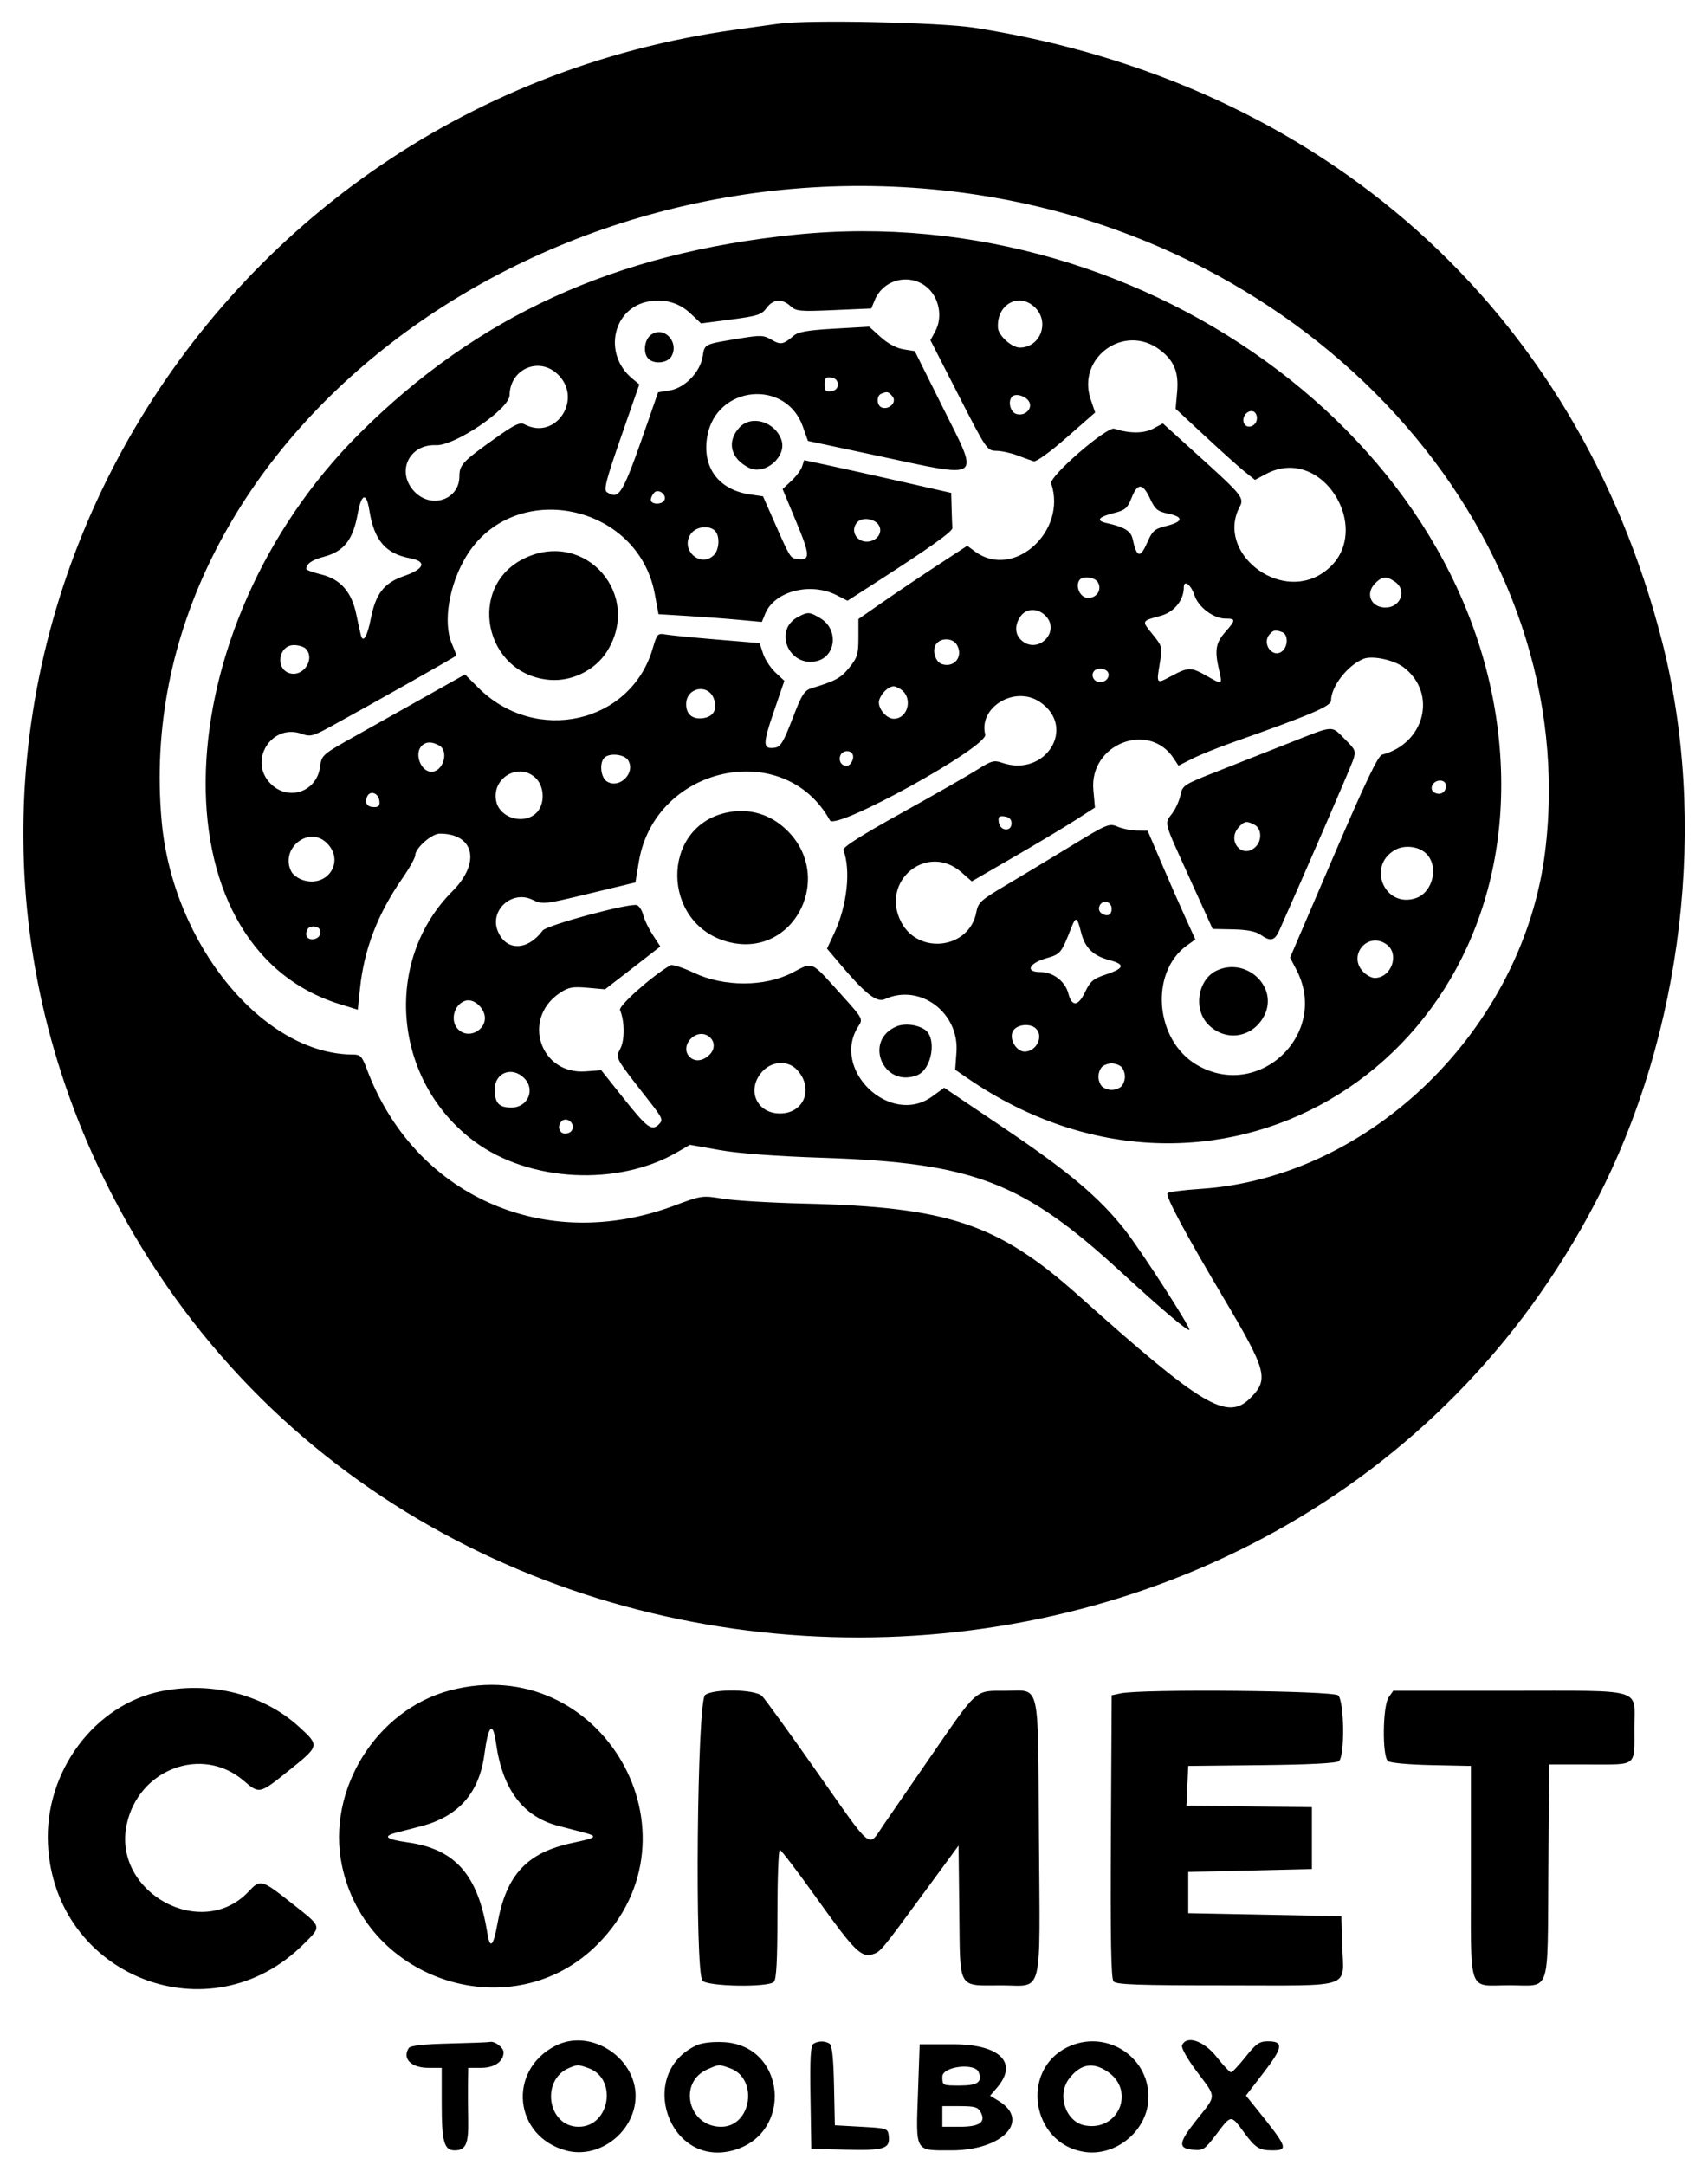 <svg id="svg" xmlns="http://www.w3.org/2000/svg" xmlns:xlink="http://www.w3.org/1999/xlink" width="400" height="506.897" viewBox="0, 0, 400,506.897"><g id="svgg"><path id="path0" d="M182.414 5.540 C 180.138 5.858,175.638 6.482,172.414 6.927 C 43.050 24.761,-31.938 161.250,24.469 276.207 C 93.424 416.738,301.885 419.704,373.819 281.177 C 394.220 241.889,400.040 192.250,389.198 150.000 C 369.272 72.349,309.763 19.285,228.276 6.506 C 220.082 5.221,189.333 4.574,182.414 5.540 M228.144 45.495 C 310.639 57.626,370.777 126.802,361.863 199.310 C 356.763 240.791,321.014 275.771,281.082 278.353 C 277.048 278.613,273.596 279.071,273.411 279.370 C 272.953 280.111,277.713 289.005,286.298 303.448 C 296.717 320.978,297.242 322.896,292.828 327.310 C 287.395 332.743,281.675 329.340,252.759 303.479 C 233.763 286.490,222.164 282.588,188.276 281.786 C 180.500 281.602,171.948 281.089,169.272 280.647 C 164.487 279.856,164.297 279.883,157.892 282.276 C 127.561 293.613,96.944 279.968,85.859 250.172 C 84.809 247.350,84.377 246.897,82.738 246.897 C 61.667 246.897,40.498 221.158,37.869 192.341 C 29.847 104.441,125.738 30.436,228.144 45.495 M186.207 54.950 C 144.031 59.254,111.837 73.945,84.179 101.506 C 38.243 147.283,35.725 221.601,79.653 235.122 L 83.793 236.396 84.302 231.474 C 85.256 222.262,88.439 213.977,94.222 205.657 C 95.883 203.268,97.241 200.839,97.241 200.259 C 97.241 198.569,101.091 195.172,103.006 195.172 C 111.091 195.172,112.605 202.006,105.987 208.624 C 89.543 225.068,92.042 253.206,111.199 267.308 C 124.004 276.735,144.668 277.813,158.553 269.779 L 161.589 268.022 168.553 269.258 C 173.029 270.052,181.678 270.699,192.759 271.067 C 227.857 272.234,239.546 276.702,262.391 297.682 C 272.061 306.562,278.160 311.725,278.536 311.349 C 278.951 310.934,267.135 292.636,263.386 287.887 C 257.458 280.376,250.274 274.311,235.558 264.396 L 221.116 254.665 218.317 256.705 C 208.492 263.865,194.407 250.364,201.079 240.180 C 202.117 238.596,202.007 238.390,197.359 233.239 C 189.642 224.687,190.599 225.130,185.518 227.752 C 179.071 231.078,169.526 231.082,162.515 227.762 C 159.916 226.531,157.433 225.733,156.998 225.989 C 152.612 228.572,144.812 235.505,145.209 236.468 C 146.295 239.104,146.340 243.384,145.303 245.463 C 144.117 247.841,143.757 247.190,152.300 258.129 C 155.156 261.787,155.324 262.213,154.313 263.224 C 152.647 264.890,151.578 264.098,145.963 257.046 L 140.805 250.567 137.127 250.839 C 126.503 251.625,122.148 238.542,131.034 232.533 C 133.113 231.128,134.021 230.951,137.575 231.262 L 141.703 231.623 146.766 227.708 C 149.551 225.555,152.463 223.299,153.237 222.694 L 154.645 221.596 152.882 218.901 C 151.912 217.419,150.904 215.328,150.643 214.255 C 150.381 213.181,149.719 212.130,149.171 211.920 C 147.618 211.324,128.052 216.588,127.101 217.857 C 123.510 222.650,118.537 222.724,116.587 218.015 C 114.577 213.164,119.851 208.342,124.659 210.635 C 127.108 211.803,127.331 211.779,137.981 209.213 L 148.812 206.603 149.606 201.794 C 153.326 179.266,183.664 172.674,194.363 192.069 C 195.720 194.530,231.436 174.797,230.728 171.977 C 229.115 165.550,237.701 160.420,243.519 164.336 C 252.261 170.219,244.854 182.133,234.663 178.580 C 232.806 177.933,232.147 178.117,228.870 180.198 C 226.836 181.490,218.869 186.046,211.165 190.322 C 201.476 195.700,197.269 198.388,197.519 199.040 C 199.305 203.692,198.384 212.079,195.388 218.459 L 193.683 222.091 196.439 225.356 C 202.652 232.713,205.295 234.806,207.251 233.914 C 215.420 230.192,224.667 237.043,223.996 246.321 L 223.697 250.450 226.559 252.419 C 283.534 291.618,353.962 250.896,351.515 180.168 C 348.961 106.326,269.865 46.412,186.207 54.950 M217.273 67.414 C 219.989 69.840,220.777 74.310,219.055 77.512 L 217.902 79.655 224.512 92.586 C 230.981 105.240,231.170 105.518,233.320 105.548 C 234.528 105.564,236.759 106.050,238.276 106.627 C 239.793 107.205,241.500 107.818,242.069 107.991 C 242.675 108.174,245.872 105.876,249.790 102.440 L 256.476 96.576 255.436 93.523 C 252.103 83.742,263.249 75.669,271.552 81.850 C 274.953 84.382,276.095 87.131,275.674 91.770 L 275.318 95.697 282.270 102.159 C 286.094 105.713,290.277 109.461,291.566 110.488 L 293.908 112.355 296.427 111.005 C 310.161 103.644,322.698 125.588,309.680 134.203 C 299.385 141.017,284.693 129.182,290.342 118.625 C 291.419 116.613,290.833 115.876,281.304 107.252 L 272.335 99.135 270.094 100.343 C 267.896 101.526,264.510 101.536,260.969 100.371 C 259.224 99.796,245.636 111.577,246.180 113.192 C 249.969 124.447,237.323 135.763,228.361 129.138 L 226.522 127.778 219.295 132.516 C 215.321 135.122,209.586 138.983,206.552 141.095 L 201.034 144.935 201.034 149.300 C 201.034 153.157,200.785 153.974,198.890 156.315 C 196.915 158.755,195.686 159.426,190.085 161.123 C 188.364 161.644,187.766 162.595,185.586 168.276 C 183.495 173.726,182.800 174.866,181.456 175.058 C 178.629 175.462,178.589 174.296,181.173 166.752 L 183.691 159.401 181.611 157.458 C 180.466 156.389,179.163 154.401,178.714 153.040 L 177.897 150.567 167.742 149.721 C 162.156 149.256,156.760 148.722,155.751 148.534 C 154.044 148.217,153.840 148.451,152.847 151.855 C 147.729 169.411,125.394 174.396,111.976 160.977 L 108.899 157.901 100.139 162.820 C 95.321 165.526,87.768 169.762,83.355 172.235 C 75.410 176.686,75.326 176.759,74.949 179.571 C 74.166 185.406,67.550 187.656,63.395 183.501 C 58.038 178.144,63.597 169.253,70.699 171.822 C 72.672 172.535,73.323 172.363,77.645 169.995 C 88.215 164.203,106.897 153.645,106.897 153.465 C 106.897 153.359,106.395 152.071,105.782 150.603 C 103.722 145.674,105.159 136.976,109.125 130.359 C 120.155 111.961,149.417 117.734,153.348 139.083 L 154.215 143.793 161.073 144.213 C 164.845 144.444,170.289 144.854,173.172 145.124 L 178.413 145.615 179.233 143.634 C 181.407 138.387,189.830 136.233,195.955 139.358 L 198.482 140.647 204.586 136.719 C 217.719 128.268,223.101 124.447,223.034 123.621 C 222.997 123.147,222.919 121.103,222.862 119.079 L 222.759 115.400 211.552 112.855 C 205.388 111.455,197.640 109.730,194.334 109.021 L 188.322 107.733 187.857 109.197 C 187.602 110.003,186.467 111.527,185.336 112.583 L 183.279 114.505 186.485 122.201 C 189.797 130.152,189.815 131.296,186.622 130.866 C 185.091 130.660,185.008 130.524,181.432 122.414 L 178.695 116.207 175.638 115.759 C 168.223 114.672,164.338 109.345,165.654 102.069 C 167.795 90.237,184.030 88.640,188.018 99.869 L 189.212 103.230 204.778 106.550 C 230.671 112.073,229.514 112.899,220.696 95.185 L 214.235 82.206 211.592 81.783 C 209.948 81.520,207.929 80.440,206.252 78.925 L 203.557 76.489 195.399 76.952 C 189.153 77.307,186.918 77.695,185.862 78.605 C 183.458 80.678,182.810 80.798,180.710 79.557 C 178.854 78.461,178.146 78.429,173.295 79.225 C 164.780 80.622,165.034 80.498,164.562 83.454 C 163.973 87.136,160.367 90.849,156.831 91.415 L 154.118 91.848 151.807 98.510 C 145.757 115.945,145.090 117.098,142.130 115.225 C 141.330 114.718,141.918 112.426,145.441 102.305 L 149.724 90.000 148.060 88.621 C 141.108 82.858,143.519 71.944,152.049 70.559 C 155.811 69.949,159.081 70.911,161.727 73.406 L 164.183 75.723 171.203 74.806 C 177.409 73.995,178.373 73.682,179.514 72.116 C 181.047 70.013,183.164 69.843,185.128 71.667 C 186.426 72.872,187.323 72.955,195.302 72.603 L 204.052 72.217 204.878 70.223 C 206.924 65.284,213.278 63.844,217.273 67.414 M242.445 72.038 C 245.883 75.475,243.605 81.379,238.841 81.379 C 236.932 81.379,233.832 78.586,233.711 76.755 C 233.345 71.211,238.717 68.309,242.445 72.038 M152.494 78.366 C 150.876 79.500,150.521 82.659,151.862 84.000 C 153.225 85.363,156.410 85.001,157.276 83.384 C 159.081 80.011,155.504 76.258,152.494 78.366 M130.402 87.436 C 136.777 93.132,130.256 103.323,122.792 99.328 C 121.788 98.791,120.446 99.431,116.113 102.514 C 108.334 108.048,107.586 108.839,107.586 111.531 C 107.586 116.916,101.162 119.199,97.188 115.225 C 92.652 110.689,95.678 103.935,102.115 104.229 C 106.486 104.429,119.293 95.746,119.335 92.555 C 119.414 86.517,125.976 83.482,130.402 87.436 M196.207 90.000 C 196.207 90.905,195.674 91.455,194.655 91.600 C 193.382 91.780,193.103 91.493,193.103 90.000 C 193.103 88.507,193.382 88.220,194.655 88.400 C 195.674 88.545,196.207 89.095,196.207 90.000 M209.027 92.833 C 210.110 94.138,208.206 96.057,206.485 95.396 C 205.285 94.936,205.210 92.653,206.379 92.181 C 207.798 91.609,208.066 91.675,209.027 92.833 M240.952 93.953 C 241.987 95.603,240.040 97.566,238.008 96.921 C 236.579 96.467,235.972 93.913,237.041 92.844 C 237.855 92.030,240.156 92.682,240.952 93.953 M294.347 98.184 C 294.095 99.943,291.888 100.540,291.300 99.008 C 290.755 97.586,292.222 95.832,293.535 96.336 C 294.100 96.552,294.462 97.378,294.347 98.184 M173.188 100.068 C 170.108 103.374,171.072 107.395,175.458 109.545 C 179.170 111.364,184.362 106.834,182.994 102.970 C 181.485 98.705,175.977 97.075,173.188 100.068 M269.328 116.724 C 270.513 119.276,271.072 119.735,273.644 120.275 C 277.295 121.042,277.070 122.177,273.074 123.157 C 270.448 123.800,269.877 124.283,268.789 126.777 C 267.026 130.819,266.229 130.672,265.239 126.122 C 264.846 124.317,263.237 123.353,259.110 122.450 C 256.562 121.892,257.223 121.032,260.911 120.103 C 263.514 119.448,264.060 118.977,265.005 116.570 C 266.402 113.013,267.625 113.056,269.328 116.724 M155.558 117.175 C 154.904 118.233,152.414 118.122,152.414 117.034 C 152.414 116.541,152.788 115.763,153.246 115.305 C 154.261 114.290,156.315 115.951,155.558 117.175 M86.495 119.453 C 87.622 126.506,90.270 129.621,96.058 130.707 C 100.019 131.450,99.435 133.195,94.673 134.842 C 89.915 136.487,87.998 138.947,86.824 144.916 C 86.032 148.945,85.071 150.603,84.552 148.837 C 84.405 148.339,83.915 146.127,83.463 143.922 C 82.362 138.555,79.745 135.580,75.158 134.479 C 73.270 134.026,71.729 133.454,71.735 133.207 C 71.763 131.987,73.042 131.102,75.862 130.349 C 80.543 129.099,82.658 126.422,83.762 120.350 C 84.641 115.516,85.804 115.135,86.495 119.453 M205.789 122.931 C 206.771 124.499,205.606 126.466,203.512 126.777 C 200.643 127.203,198.882 124.152,200.857 122.177 C 202.020 121.015,204.861 121.449,205.789 122.931 M167.448 124.276 C 168.620 125.448,168.475 128.668,167.192 129.951 C 164.087 133.056,159.292 128.787,161.722 125.079 C 162.894 123.291,166.024 122.852,167.448 124.276 M123.023 130.622 C 109.144 137.084,113.291 157.895,128.713 159.174 C 133.902 159.605,139.359 156.920,142.109 152.585 C 150.505 139.345,137.192 124.025,123.023 130.622 M257.159 136.397 C 258.082 138.122,256.855 140.000,254.806 140.000 C 253.074 140.000,251.782 137.443,252.734 135.901 C 253.459 134.729,256.445 135.063,257.159 136.397 M326.743 136.246 C 329.544 138.208,328.023 142.241,324.483 142.241 C 321.040 142.241,319.652 138.969,322.069 136.552 C 323.729 134.892,324.717 134.827,326.743 136.246 M279.733 139.362 C 280.638 142.149,284.199 144.828,286.999 144.828 C 289.462 144.828,289.453 145.125,286.897 148.036 C 284.701 150.537,284.427 152.267,285.496 156.877 C 286.303 160.360,286.296 160.364,282.685 158.300 C 278.912 156.143,278.344 156.143,274.305 158.293 C 270.733 160.194,270.785 160.264,271.692 154.828 C 272.238 151.547,272.152 151.239,269.918 148.494 C 267.330 145.316,267.294 145.398,271.798 144.182 C 274.974 143.325,277.241 140.543,277.241 137.505 C 277.241 135.643,278.935 136.905,279.733 139.362 M244.828 144.138 C 248.523 147.833,243.070 153.403,239.192 149.893 C 237.648 148.496,237.575 146.332,239.005 144.291 C 240.345 142.378,242.997 142.308,244.828 144.138 M186.797 144.494 C 181.084 147.598,184.746 156.209,191.178 154.796 C 195.779 153.786,196.437 147.378,192.204 144.797 C 189.606 143.213,189.197 143.190,186.797 144.494 M300.288 148.005 C 301.697 148.545,301.696 151.292,300.287 152.462 C 298.137 154.246,295.443 150.788,297.269 148.588 C 298.188 147.480,298.676 147.386,300.288 148.005 M224.152 151.061 C 225.602 153.771,223.486 156.405,220.594 155.487 C 218.972 154.972,218.193 152.036,219.318 150.681 C 220.549 149.197,223.269 149.410,224.152 151.061 M71.586 151.862 C 73.866 154.142,71.170 158.461,67.969 157.657 C 64.390 156.759,65.152 151.034,68.852 151.034 C 69.901 151.034,71.131 151.407,71.586 151.862 M328.731 156.244 C 336.635 162.273,333.726 174.064,323.687 176.689 C 322.712 176.944,319.762 183.116,312.250 200.619 L 302.127 224.206 303.627 227.084 C 311.409 242.014,294.807 257.822,280.283 249.311 C 270.447 243.546,269.170 227.618,278.039 221.302 L 279.941 219.948 277.559 214.721 C 276.249 211.846,273.735 206.116,271.973 201.988 L 268.769 194.483 266.281 194.452 C 264.913 194.435,262.866 194.025,261.734 193.542 C 259.760 192.701,259.300 192.893,250.699 198.145 C 245.763 201.159,238.886 205.303,235.417 207.353 C 229.686 210.740,229.067 211.310,228.639 213.595 C 227.030 222.172,215.020 223.675,211.003 215.801 C 206.109 206.207,217.163 197.198,225.186 204.243 L 227.585 206.349 237.413 200.660 C 242.819 197.531,249.309 193.644,251.836 192.021 L 256.431 189.072 256.056 184.936 C 255.081 174.189,269.081 168.719,274.886 177.579 L 275.993 179.267 279.203 177.643 C 280.969 176.749,285.207 175.034,288.621 173.832 C 306.905 167.390,311.724 165.343,311.724 164.016 C 311.724 160.735,315.565 155.792,319.310 154.255 C 321.354 153.415,326.427 154.487,328.731 156.244 M259.540 157.536 C 260.037 158.829,258.408 160.140,256.984 159.593 C 255.837 159.153,255.498 157.835,256.322 157.011 C 257.138 156.195,259.152 156.523,259.540 157.536 M211.178 161.552 C 213.838 163.643,212.551 168.276,209.310 168.276 C 207.496 168.276,205.399 165.607,205.896 163.930 C 206.382 162.292,208.070 160.690,209.310 160.690 C 209.734 160.690,210.575 161.078,211.178 161.552 M167.202 163.657 C 168.068 166.134,167.050 167.855,164.544 168.153 C 162.138 168.439,160.690 167.210,160.690 164.881 C 160.690 160.919,165.903 159.940,167.202 163.657 M302.069 173.898 C 297.328 175.774,289.732 178.768,285.191 180.551 C 277.251 183.668,276.915 183.883,276.468 186.114 C 276.213 187.391,275.351 189.318,274.554 190.397 C 272.654 192.966,272.346 191.803,278.546 205.483 L 283.989 217.492 288.771 217.588 C 292.003 217.654,294.090 218.061,295.206 218.843 C 297.590 220.513,298.515 220.287,299.644 217.759 C 305.059 205.638,316.187 179.961,316.830 178.102 C 317.616 175.832,317.543 175.636,314.950 173.043 C 311.694 169.787,312.610 169.726,302.069 173.898 M102.804 174.507 C 105.228 175.804,103.830 180.690,101.034 180.690 C 98.546 180.690,96.949 176.431,98.759 174.621 C 99.775 173.605,101.051 173.569,102.804 174.507 M199.617 176.489 C 200.201 177.436,199.288 179.310,198.243 179.310 C 197.031 179.310,196.333 178.115,196.814 176.864 C 197.241 175.751,199.014 175.514,199.617 176.489 M147.101 177.997 C 148.939 180.934,145.072 184.801,142.135 182.963 C 140.737 182.089,140.327 178.854,141.443 177.509 C 142.525 176.206,146.177 176.520,147.101 177.997 M125.387 182.096 C 127.655 184.208,127.661 188.587,125.399 190.517 C 122.370 193.103,117.052 191.434,116.218 187.636 C 115.032 182.235,121.404 178.385,125.387 182.096 M338.621 184.064 C 338.621 185.571,337.183 186.334,335.871 185.523 C 334.590 184.731,335.552 182.759,337.220 182.759 C 338.135 182.759,338.621 183.212,338.621 184.064 M88.841 187.421 C 89.007 188.582,88.717 188.966,87.675 188.966 C 85.993 188.966,85.364 188.097,85.947 186.580 C 86.559 184.985,88.577 185.571,88.841 187.421 M169.818 190.330 C 154.755 193.903,154.935 215.995,170.064 220.393 C 186.048 225.040,196.230 204.549,183.396 193.563 C 179.589 190.304,174.767 189.156,169.818 190.330 M236.897 192.759 C 236.897 194.813,234.204 194.607,233.910 192.531 C 233.721 191.194,233.953 190.962,235.290 191.152 C 236.361 191.303,236.897 191.839,236.897 192.759 M293.838 193.128 C 295.453 193.992,295.587 196.728,294.089 198.227 C 291.025 201.291,287.186 196.902,290.107 193.675 C 291.421 192.223,291.992 192.140,293.838 193.128 M76.413 197.260 C 80.939 201.477,76.784 208.012,70.848 206.015 C 69.796 205.661,68.633 204.805,68.261 204.111 C 65.453 198.863,72.120 193.260,76.413 197.260 M333.881 199.735 C 337.059 202.611,335.660 208.932,331.545 210.290 C 324.262 212.694,320.027 202.721,326.741 198.978 C 328.900 197.775,332.088 198.112,333.881 199.735 M260.345 212.711 C 260.345 214.241,259.370 214.716,258.003 213.851 C 256.699 213.027,257.608 210.871,259.136 211.165 C 259.801 211.293,260.345 211.989,260.345 212.711 M253.161 218.219 C 254.098 221.939,255.960 223.766,259.872 224.805 C 263.588 225.791,263.332 226.719,258.942 228.175 C 256.030 229.140,255.311 229.747,254.138 232.230 C 252.530 235.634,251.026 235.787,250.208 232.629 C 249.463 229.755,246.642 227.586,243.650 227.586 C 240.044 227.586,240.909 225.553,245.025 224.354 C 248.416 223.366,248.510 223.250,250.947 217.069 C 251.959 214.503,252.266 214.662,253.161 218.219 M75.027 218.535 C 74.698 220.260,71.724 220.432,71.724 218.726 C 71.724 217.973,72.112 217.221,72.586 217.056 C 73.991 216.566,75.256 217.332,75.027 218.535 M324.674 221.074 C 327.866 223.309,325.889 228.966,321.916 228.966 C 321.241 228.966,320.069 228.345,319.310 227.586 C 315.494 223.770,320.261 217.982,324.674 221.074 M285.045 227.183 C 280.588 229.188,279.378 236.057,282.833 239.735 C 286.902 244.065,293.519 243.026,296.146 237.644 C 299.362 231.056,291.954 224.075,285.045 227.183 M113.235 236.911 C 114.860 240.477,110.067 243.762,107.291 240.985 C 105.329 239.023,106.297 235.164,108.966 234.310 C 110.454 233.834,112.363 234.997,113.235 236.911 M209.945 240.321 C 202.152 243.597,206.835 254.763,214.741 251.757 C 218.300 250.404,219.517 242.867,216.479 240.990 C 214.593 239.824,211.806 239.539,209.945 240.321 M242.621 240.828 C 244.458 242.665,242.711 246.207,239.967 246.207 C 237.982 246.207,236.260 243.213,237.217 241.426 C 238.073 239.826,241.266 239.473,242.621 240.828 M165.912 242.597 C 167.438 243.641,167.561 245.543,166.191 246.912 C 164.649 248.455,162.742 248.673,161.517 247.448 C 158.998 244.929,162.949 240.567,165.912 242.597 M186.697 250.517 C 190.637 254.822,188.318 260.690,182.676 260.690 C 177.252 260.690,174.808 255.281,178.337 251.087 C 180.614 248.382,184.500 248.117,186.697 250.517 M262.621 249.793 C 263.076 250.248,263.448 251.272,263.448 252.069 C 263.448 252.866,263.076 253.890,262.621 254.345 C 262.166 254.800,261.141 255.172,260.345 255.172 C 259.548 255.172,258.524 254.800,258.069 254.345 C 257.614 253.890,257.241 252.866,257.241 252.069 C 257.241 251.272,257.614 250.248,258.069 249.793 C 258.524 249.338,259.548 248.966,260.345 248.966 C 261.141 248.966,262.166 249.338,262.621 249.793 M122.759 252.414 C 125.451 255.107,123.620 259.310,119.754 259.310 C 116.842 259.310,115.862 258.242,115.862 255.069 C 115.862 251.123,119.909 249.565,122.759 252.414 M134.138 263.803 C 134.138 264.698,133.601 265.249,132.586 265.393 C 131.047 265.611,130.336 263.687,131.518 262.505 C 132.433 261.590,134.138 262.435,134.138 263.803 M105.461 395.747 C 88.117 400.275,76.429 419.119,80.067 436.690 C 85.764 464.209,120.291 474.918,139.913 455.251 C 165.644 429.460,140.786 386.526,105.461 395.747 M37.931 395.930 C 22.180 399.006,10.424 414.765,11.231 431.724 C 12.709 462.787,49.224 477.049,71.147 455.126 C 75.412 450.860,75.539 451.284,68.296 445.570 C 61.228 439.995,60.975 439.926,58.232 442.846 C 47.274 454.509,26.364 443.097,29.654 427.248 C 32.361 414.210,47.313 408.559,57.051 416.894 C 60.763 420.071,60.761 420.072,67.759 414.439 C 74.878 408.708,74.877 408.715,69.998 404.256 C 61.824 396.785,49.687 393.634,37.931 395.930 M165.132 396.841 C 163.248 398.218,162.673 461.885,164.528 463.740 C 165.905 465.117,179.906 465.335,181.241 464.000 C 181.834 463.407,182.069 458.912,182.069 448.138 C 182.069 439.869,182.320 433.103,182.627 433.103 C 182.934 433.103,186.853 438.243,191.337 444.526 C 199.959 456.605,201.687 458.347,204.277 457.570 C 206.195 456.995,206.269 456.906,216.393 443.122 L 224.483 432.107 224.662 447.605 C 224.877 466.148,224.115 464.828,234.590 464.828 C 244.430 464.828,243.565 468.275,243.314 430.080 C 243.068 392.751,243.791 395.862,235.365 395.862 C 228.249 395.862,229.063 395.142,217.931 411.285 C 213.569 417.610,208.621 424.785,206.935 427.228 C 203.178 432.672,204.729 433.926,190.923 414.282 C 184.761 405.514,179.162 397.782,178.480 397.101 C 176.881 395.501,167.222 395.313,165.132 396.841 M262.414 396.468 L 260.345 396.910 260.166 429.928 C 260.036 453.734,260.204 463.208,260.767 463.887 C 261.401 464.651,266.390 464.828,287.302 464.828 C 317.452 464.828,314.643 465.813,314.335 455.344 L 314.138 448.621 296.207 448.276 L 278.276 447.931 278.276 443.103 L 278.276 438.276 292.759 437.931 L 307.241 437.586 307.241 430.345 L 307.241 423.103 292.555 422.917 L 277.869 422.731 278.072 418.090 L 278.276 413.448 295.461 413.264 C 306.727 413.142,312.963 412.816,313.565 412.317 C 314.978 411.144,314.840 398.387,313.399 396.946 C 312.270 395.817,267.426 395.396,262.414 396.468 M325.212 397.395 C 323.803 399.406,323.672 411.169,325.045 412.308 C 325.574 412.747,329.827 413.142,335.218 413.255 L 344.483 413.448 344.483 438.472 C 344.483 467.556,343.547 464.806,353.448 464.806 C 363.336 464.806,362.382 467.567,362.611 438.302 L 362.808 413.103 372.365 413.103 C 383.540 413.103,382.759 413.752,382.759 404.476 C 382.759 395.058,385.495 395.862,353.438 395.862 L 326.285 395.862 325.212 397.395 M116.164 408.103 C 117.685 418.960,122.491 425.341,130.765 427.487 C 132.241 427.870,134.799 428.535,136.449 428.964 C 140.165 429.932,139.872 430.251,134.165 431.447 C 123.391 433.706,118.547 438.914,116.484 450.458 C 115.542 455.730,114.749 456.448,114.133 452.586 C 111.964 438.982,106.654 432.925,95.517 431.351 C 90.380 430.624,89.536 429.921,92.788 429.077 C 94.289 428.687,96.912 428.005,98.617 427.561 C 107.417 425.267,112.237 419.784,113.449 410.690 C 114.364 403.826,115.424 402.817,116.164 408.103 M105.200 478.447 C 99.133 478.594,96.090 478.934,95.728 479.504 C 94.142 482.000,96.296 484.138,100.394 484.138 L 103.448 484.138 103.448 492.459 C 103.448 501.465,103.998 503.448,106.492 503.448 C 109.071 503.448,109.757 501.925,109.651 496.425 C 109.598 493.650,109.577 489.750,109.605 487.759 L 109.655 484.138 112.652 484.138 C 115.798 484.138,117.931 482.663,117.931 480.487 C 117.931 479.376,115.799 477.788,114.701 478.081 C 114.391 478.163,110.116 478.328,105.200 478.447 M130.000 479.016 C 118.766 484.858,120.381 500.208,132.576 503.492 C 139.976 505.485,148.045 499.686,148.799 491.833 C 149.724 482.203,138.537 474.575,130.000 479.016 M163.103 478.875 C 148.968 485.466,156.606 507.519,171.623 503.475 C 185.902 499.630,184.127 478.856,169.457 478.124 C 166.803 477.992,164.385 478.277,163.103 478.875 M190.500 478.510 C 189.831 478.935,189.667 481.933,189.811 491.086 L 190.000 503.103 198.178 503.298 C 207.123 503.512,208.488 503.068,208.138 500.059 C 207.936 498.318,207.783 498.268,201.724 497.931 L 195.517 497.586 195.324 488.304 C 195.191 481.938,194.866 478.853,194.289 478.487 C 193.202 477.796,191.610 477.806,190.500 478.510 M249.894 479.350 C 238.917 484.784,241.585 501.731,253.741 503.784 C 261.388 505.076,268.966 498.681,268.966 490.935 C 268.966 481.222,258.705 474.989,249.894 479.350 M276.820 478.915 C 276.608 479.470,278.121 482.128,280.290 485.011 C 284.959 491.214,284.957 490.388,280.323 496.203 C 275.954 501.685,275.789 503.010,279.437 503.314 C 281.788 503.511,282.169 503.256,284.859 499.694 C 288.368 495.047,288.255 495.055,291.327 499.239 C 293.996 502.875,294.898 503.448,297.947 503.448 C 301.847 503.448,301.592 502.793,294.038 493.418 L 291.791 490.629 295.941 485.240 C 300.460 479.373,300.664 477.931,296.977 477.931 C 294.935 477.931,294.193 478.442,291.717 481.552 C 290.132 483.543,288.593 485.172,288.298 485.172 C 288.002 485.172,286.473 483.543,284.899 481.552 C 281.904 477.763,277.779 476.416,276.820 478.915 M214.990 489.812 C 214.494 504.104,214.116 503.448,222.851 503.448 C 234.819 503.448,241.437 496.473,233.849 491.859 L 231.872 490.657 233.522 488.738 C 238.523 482.925,234.156 478.621,223.259 478.621 L 215.378 478.621 214.990 489.812 M137.783 484.190 C 144.710 486.604,142.843 497.931,135.517 497.931 C 128.235 497.931,126.519 486.893,133.371 484.124 C 135.317 483.338,135.341 483.338,137.783 484.190 M170.886 484.190 C 177.699 486.564,176.038 497.931,168.878 497.931 C 161.149 497.931,158.687 487.521,165.696 484.474 C 168.445 483.279,168.297 483.287,170.886 484.190 M259.381 485.023 C 266.005 489.475,261.947 499.097,254.068 497.619 C 249.538 496.769,247.443 490.398,250.440 486.587 C 253.104 483.200,255.932 482.705,259.381 485.023 M229.215 485.172 C 230.098 487.474,228.945 488.276,224.754 488.276 C 220.698 488.276,220.690 488.272,220.690 486.207 C 220.690 483.798,228.331 482.870,229.215 485.172 M229.679 494.527 C 230.936 496.876,229.407 497.931,224.743 497.931 L 220.690 497.931 220.690 495.517 L 220.690 493.103 224.803 493.103 C 228.254 493.103,229.040 493.333,229.679 494.527 " stroke="none" fill="#000000" fill-rule="evenodd"></path></g></svg>